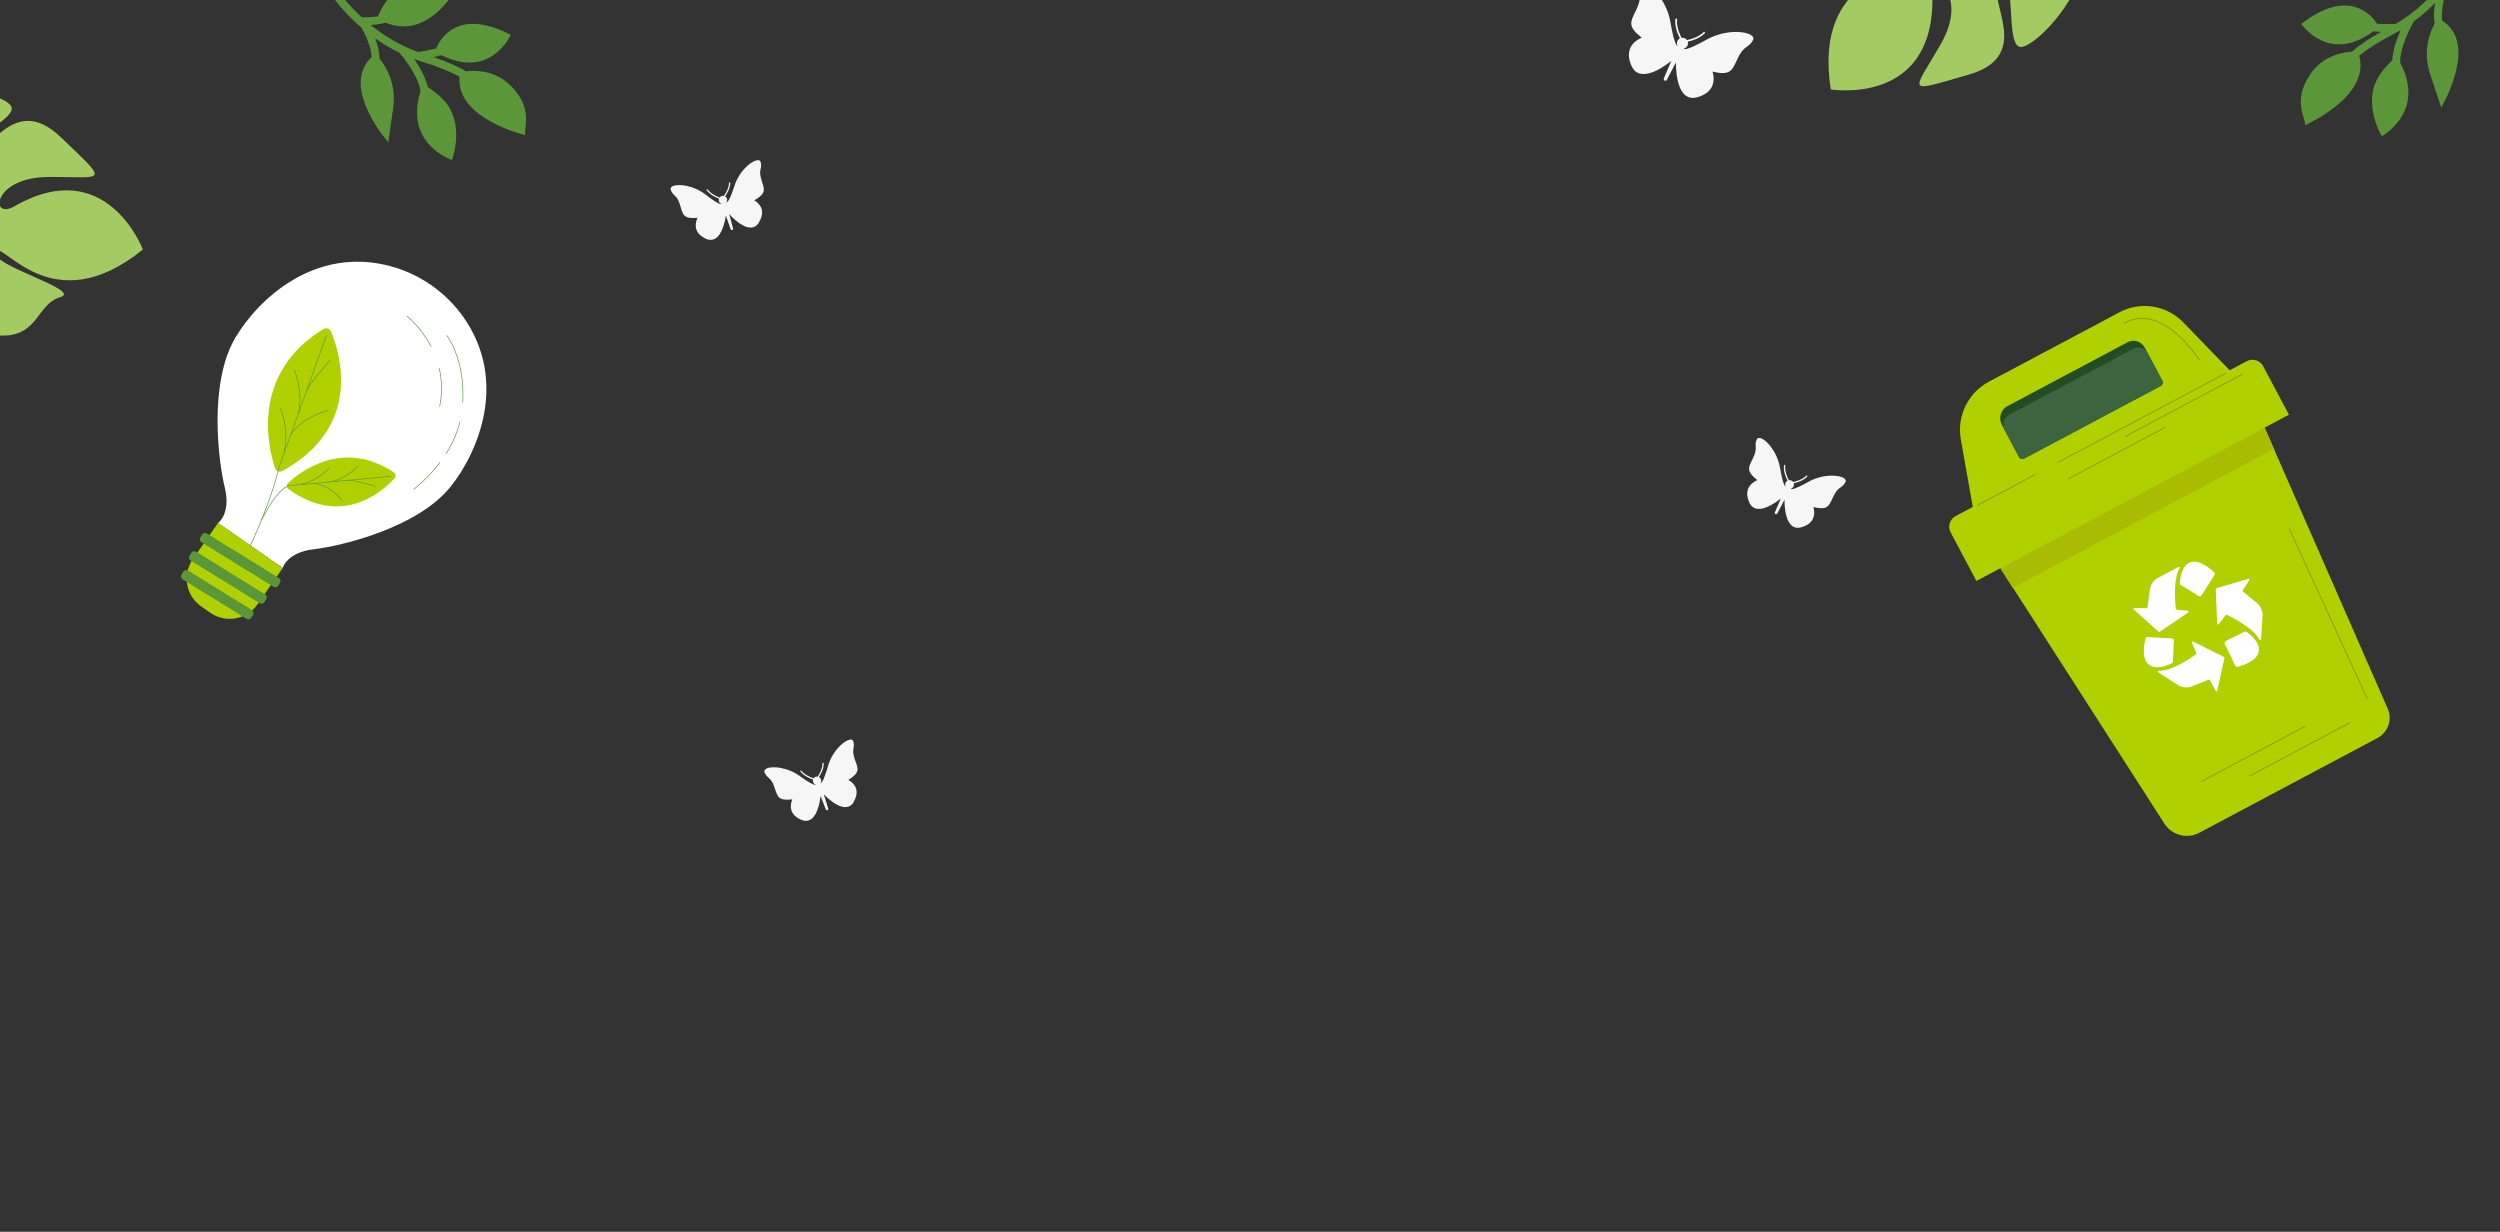 <svg width="1920" height="946" viewBox="0 0 1920 946" fill="none" xmlns="http://www.w3.org/2000/svg">
<rect x="0" y="0" width="1920" height="946" fill="#333333" stroke="none"/>
<g clip-path="url(#clip0_126_494)">
<path d="M1515.2 389.893L1712.78 284.799L1676.76 247.58C1663.95 234.35 1643.95 231.19 1627.71 239.843L1527.45 293.158C1511.45 301.673 1502.75 319.531 1505.91 337.389L1515.2 389.91V389.893Z" fill="#B1D000"/>
<path d="M1535.91 435.765L1662.23 632.499C1667.99 641.497 1679.69 644.554 1689.14 639.528L1825.96 566.748C1834.04 562.448 1837.44 552.655 1833.77 544.279L1737.19 323.814L1535.91 435.748V435.765Z" fill="#B1D000"/>
<path d="M1648.57 467.112L1639.15 466.904C1638.51 466.904 1638.22 467.664 1638.68 468.096L1657.86 485.194C1658.08 485.401 1658.43 485.419 1658.69 485.246L1680.66 470.324C1681.18 469.961 1680.97 469.15 1680.35 469.08L1671.62 468.2C1671.31 468.165 1671.05 467.941 1671.01 467.612C1670.62 464.158 1668.72 444.728 1674.02 436.317C1674.4 435.73 1673.76 435.039 1673.14 435.367L1657.41 443.727C1653.96 445.557 1651.61 448.96 1651.09 452.828L1649.26 466.524C1649.21 466.87 1648.92 467.129 1648.57 467.112Z" fill="white"/>
<path d="M1674.93 449.374C1674.38 449.046 1674.07 448.442 1674.1 447.803C1674.27 444.504 1675.38 434.279 1682.21 431.81C1688.93 429.392 1697.49 436.68 1700.41 439.426C1701.01 439.996 1701.12 440.911 1700.67 441.62L1690.83 457.146C1690.31 457.958 1689.26 458.2 1688.45 457.699L1674.95 449.374H1674.93Z" fill="white"/>
<path d="M1722.42 453.416L1727.54 445.505C1727.89 444.97 1727.39 444.296 1726.78 444.486L1702.17 451.792C1701.87 451.878 1701.67 452.155 1701.69 452.466L1702.79 479.011C1702.82 479.65 1703.62 479.892 1704.02 479.391L1709.37 472.414C1709.56 472.155 1709.9 472.068 1710.18 472.206C1713.32 473.692 1730.84 482.31 1735.21 491.239C1735.52 491.861 1736.43 491.688 1736.48 490.997L1737.66 473.225C1737.92 469.322 1736.28 465.54 1733.26 463.053L1722.59 454.296C1722.33 454.072 1722.26 453.692 1722.45 453.398L1722.42 453.416Z" fill="white"/>
<path d="M1723.59 485.177C1724.16 484.883 1724.83 484.935 1725.37 485.298C1728.08 487.18 1736.19 493.501 1734.69 500.617C1733.22 507.594 1722.5 511.049 1718.64 512.085C1717.82 512.292 1717 511.895 1716.63 511.152L1708.62 494.607C1708.21 493.743 1708.55 492.707 1709.42 492.292L1723.61 485.194L1723.59 485.177Z" fill="white"/>
<path d="M1697.2 522.292L1701.62 530.617C1701.91 531.17 1702.74 531.066 1702.88 530.444L1708.4 505.349C1708.47 505.039 1708.31 504.728 1708.04 504.59L1684.29 492.707C1683.72 492.431 1683.11 493.001 1683.35 493.588L1686.88 501.636C1687 501.93 1686.93 502.258 1686.67 502.448C1683.84 504.486 1667.84 515.643 1657.91 515.142C1657.22 515.108 1656.93 515.988 1657.51 516.368L1672.48 526.005C1675.78 528.113 1679.87 528.51 1683.51 527.076L1696.33 521.981C1696.66 521.861 1697.02 521.981 1697.18 522.292H1697.2Z" fill="white"/>
<path d="M1668.85 507.957C1668.82 508.596 1668.46 509.166 1667.89 509.443C1664.92 510.911 1655.48 514.952 1649.97 510.168C1644.57 505.505 1646.74 494.451 1647.71 490.565C1647.92 489.754 1648.66 489.218 1649.49 489.27L1667.84 490.272C1668.79 490.324 1669.53 491.135 1669.49 492.085L1668.84 507.94L1668.85 507.957Z" fill="white"/>
<path d="M1757.9 318.495L1517.87 446.162L1498.09 408.908C1495.68 404.366 1497.4 398.719 1501.94 396.318L1725.52 277.39C1730.06 274.972 1735.71 276.699 1738.11 281.241L1757.89 318.495H1757.9Z" fill="#B1D000"/>
<path d="M1541.74 311.883L1633.93 262.86C1638.68 260.331 1644.59 262.139 1647.12 266.897L1660.51 292.107C1661.36 293.708 1660.75 295.694 1659.15 296.545L1554.83 352.019C1553.23 352.87 1551.25 352.263 1550.4 350.662L1537.38 326.154C1534.65 321.014 1536.61 314.615 1541.74 311.883Z" fill="#224C23"/>
<path d="M1543.34 318.377L1638.31 267.871C1642.32 265.739 1647.32 267.268 1649.45 271.279L1660.76 292.569C1661.47 293.912 1660.96 295.593 1659.61 296.306L1554.4 352.259C1553.06 352.973 1551.38 352.458 1550.66 351.116L1539.67 330.421C1537.36 326.074 1539.01 320.679 1543.36 318.369L1543.34 318.377Z" fill="#3C643E"/>
<path d="M1746.39 344.816L1545.84 451.482L1536.29 436.49L1739.26 328.529L1746.39 344.816Z" fill="#AABC02"/>
<path d="M1562.99 364.471L1519.1 387.821" stroke="#89960B" stroke-width="0.67" stroke-miterlimit="10" stroke-linecap="round"/>
<path d="M1709.33 286.63L1580.41 355.196" stroke="#89960B" stroke-width="0.67" stroke-miterlimit="10" stroke-linecap="round"/>
<path d="M1722.43 287.2L1632.26 335.162" stroke="#89960B" stroke-width="0.67" stroke-miterlimit="10" stroke-linecap="round"/>
<path d="M1663.12 328.029L1588.54 367.7" stroke="#89960B" stroke-width="0.67" stroke-miterlimit="10" stroke-linecap="round"/>
<path d="M1631.38 248.392C1631.38 248.392 1656.1 229.169 1689.24 276.509" stroke="#89960B" stroke-width="0.67" stroke-miterlimit="10" stroke-linecap="round"/>
<path d="M1758.15 406.007L1818.02 536.611" stroke="#89960B" stroke-width="0.67" stroke-miterlimit="10" stroke-linecap="round"/>
<path d="M1727.65 595.988L1804.63 555.039" stroke="#89960B" stroke-width="0.67" stroke-miterlimit="10" stroke-linecap="round"/>
<path d="M1690.64 600.202L1770.4 557.768" stroke="#89960B" stroke-width="0.67" stroke-miterlimit="10" stroke-linecap="round"/>
<path d="M1337.07 -325.608C1337.07 -325.608 1361.83 -181.378 1287.71 -117.492C1228.33 -66.318 1228.73 -30.74 1243.76 -12.847C1267.05 14.873 1360.7 -43.849 1382.16 -224.434C1403.61 -405.02 1337.09 -325.591 1337.09 -325.591L1337.07 -325.608Z" fill="#5B9739"/>
<path d="M1421.86 -82.537C1421.86 -82.537 1427.28 -125.956 1452.19 -135.852C1477.1 -145.749 1505.89 -96.284 1502.75 -115.403C1499.6 -134.522 1463.6 -147.873 1463.6 -147.873C1463.6 -147.873 1465.12 -160.653 1501.54 -171.759C1537.96 -182.847 1555.94 -116.008 1555.94 -116.008C1670.75 -107.39 1613.92 -37.459 1604.95 -32.416C1595.97 -27.373 1569.17 -72.658 1566.06 -66.578C1562.95 -60.516 1589.88 -42.019 1595.7 -24.713C1601.51 -7.408 1566.99 33.11 1553.1 35.994C1539.2 38.879 1549.64 -17.77 1536.7 -10.258C1523.75 -2.745 1563.14 42.402 1512.57 57.117C1461.99 71.832 1468.79 71.728 1490.46 33.974C1512.12 -3.764 1484.16 -22.157 1484.12 -0.085C1483.98 81.59 1406.05 68.671 1406.05 68.671C1391.9 -20.845 1467.36 -20.862 1461.06 -30.223C1454.78 -39.566 1401.53 13.749 1406.12 -4.748C1410.71 -23.245 1387.08 -34.575 1404.5 -60.602C1421.93 -86.63 1483.26 -67.977 1480.51 -87.597C1477.77 -107.217 1421.86 -82.554 1421.86 -82.554V-82.537ZM1544.31 -31.605C1548.33 -17.494 1558.22 -9.688 1564.13 -15.024C1570.03 -20.361 1555.01 -45.128 1555.01 -45.128C1546.73 -51.863 1540.27 -45.715 1544.31 -31.605ZM1468.22 -53.884C1484.88 -49.618 1491.01 -51.829 1495.48 -55.421C1495.48 -55.421 1482.67 -66.596 1471.3 -63.694C1459.9 -60.792 1451.57 -58.167 1468.22 -53.884ZM1517.26 -123.244C1524.58 -117.182 1530.57 -108.84 1533.81 -116.82C1533.81 -116.82 1531.66 -133.192 1521.71 -134.712C1511.76 -136.232 1509.94 -129.307 1517.26 -123.244Z" fill="#A4CA62"/>
<path d="M-29.133 253.553C-29.133 253.553 -69.445 270.568 -90.469 253.946C-111.493 237.324 -83.052 187.658 -98.039 199.938C-113.025 212.218 -106.584 250.076 -106.584 250.076C-106.584 250.076 -118.412 255.15 -146.24 229.162C-174.052 203.165 -125.161 154.169 -125.161 154.169C-175.099 50.438 -86.126 64.683 -77.271 69.935C-68.415 75.186 -94.23 121.044 -87.411 120.695C-80.608 120.354 -78.052 87.786 -65.974 74.096C-53.895 60.406 -1.545 70.043 7.901 80.635C17.346 91.226 -36.935 110.507 -23.956 117.962C-10.976 125.416 8.427 68.731 46.457 105.172C84.488 141.614 80.998 135.776 37.47 135.893C-6.042 136.001 -7.99 169.414 11.142 158.408C81.944 117.69 109.722 191.642 109.722 191.642C39.276 248.657 1.529 183.311 -3.428 193.448C-8.378 203.561 64.42 223.019 46.105 228.291C27.79 233.564 29.793 259.693 -1.455 257.624C-32.712 255.539 -47.223 193.102 -62.842 205.288C-78.461 217.475 -29.148 253.561 -29.148 253.561L-29.133 253.553ZM-46.249 122.043C-36.04 111.505 -34.224 99.036 -41.798 96.592C-49.371 94.148 -63.311 119.536 -63.311 119.536C-65.002 130.079 -56.449 132.596 -46.249 122.043ZM-27.5 199.075C-32.134 182.517 -37.113 178.316 -42.459 176.24C-42.459 176.24 -45.733 192.919 -37.532 201.319C-29.323 209.734 -22.881 215.642 -27.5 199.075ZM-112.087 191.287C-110.497 181.918 -106.267 172.56 -114.8 173.739C-114.8 173.739 -127.9 183.794 -124.246 193.164C-120.582 202.549 -113.678 200.656 -112.087 191.287Z" fill="#A4CA62"/>
<path d="M299.656 204.365C322.268 210.358 342.291 224.278 355.806 243.397C390.483 292.482 367.354 347.317 345.847 374.018C320.542 405.434 261.993 419.372 241.09 421.807C220.204 424.242 217.115 436.228 217.115 436.228L192.276 418.957L167.438 401.686C167.438 401.686 177.587 394.605 172.582 374.173C167.576 353.725 160.206 293.95 180.798 259.269C198.3 229.788 241.608 188.959 299.674 204.365H299.656Z" fill="white"/>
<path d="M217.115 436.228L197.8 464.035C189.584 475.865 173.393 478.853 161.656 470.684L154.475 465.693C142.738 457.523 139.872 441.323 148.089 429.475L167.403 401.669L217.115 436.228Z" fill="#B1D000"/>
<path d="M154.731 416.477L210.008 450.637C211.273 451.419 212.932 451.026 213.714 449.76L215.047 447.6C215.829 446.334 215.436 444.674 214.171 443.892L158.894 409.732C157.629 408.95 155.969 409.343 155.188 410.609L153.855 412.769C153.073 414.035 153.465 415.695 154.731 416.477Z" fill="#5B9739"/>
<path d="M146.437 430.48L199.452 463.242C200.717 464.024 202.377 463.631 203.158 462.365L204.491 460.205C205.273 458.939 204.881 457.279 203.615 456.497L150.6 423.735C149.334 422.953 147.675 423.346 146.894 424.612L145.561 426.772C144.779 428.038 145.171 429.698 146.437 430.48Z" fill="#5B9739"/>
<path d="M140.291 444.984L189.282 475.26C190.548 476.041 192.207 475.649 192.988 474.383L194.321 472.223C195.103 470.957 194.711 469.297 193.445 468.515L144.454 438.239C143.188 437.457 141.529 437.85 140.748 439.116L139.415 441.276C138.633 442.542 139.025 444.202 140.291 444.984Z" fill="#5B9739"/>
<path d="M211.177 359.476C205.878 343.345 192.362 286.955 248.357 252.689C250.463 251.411 253.207 252.257 254.156 254.537C260.802 270.254 279.323 327.214 216.925 361.704C214.715 362.93 211.936 361.877 211.159 359.476H211.177Z" fill="#B1D000"/>
<path d="M192.259 418.957C192.259 418.957 207.794 386.591 214.284 358.941L250.739 257.404" stroke="#5B9739" stroke-width="0.5" stroke-miterlimit="10" stroke-linecap="round"/>
<path d="M253.259 276.938C253.259 276.938 239.986 291.687 235.584 299.545" stroke="#5B9739" stroke-width="0.5" stroke-miterlimit="10" stroke-linecap="round"/>
<path d="M226.073 284.174C226.073 284.174 233.237 301.238 229.025 317.611" stroke="#5B9739" stroke-width="0.5" stroke-miterlimit="10" stroke-linecap="round"/>
<path d="M252.017 315.193C252.017 315.193 232.615 319.804 223.433 333.759" stroke="#5B9739" stroke-width="0.5" stroke-miterlimit="10" stroke-linecap="round"/>
<path d="M215.251 313.155C215.251 313.155 222.414 330.219 218.203 346.591" stroke="#5B9739" stroke-width="0.5" stroke-miterlimit="10" stroke-linecap="round"/>
<path d="M221.188 371.065C230.129 362.654 262.977 336.54 302.539 362.827C304.023 363.811 304.299 365.883 303.108 367.196C294.84 376.367 263.167 405.918 221.499 375.521C220.032 374.45 219.859 372.308 221.188 371.048V371.065Z" fill="#B1D000"/>
<path d="M300.174 365.814L222.483 372.93C222.483 372.93 214.232 373.016 201.131 398.923" stroke="#5B9739" stroke-width="0.5" stroke-miterlimit="10" stroke-linecap="round"/>
<path d="M288.143 373.448C288.143 373.448 274.421 369.251 267.931 368.768" stroke="#5B9739" stroke-width="0.5" stroke-miterlimit="10" stroke-linecap="round"/>
<path d="M275.094 357.818C275.094 357.818 266.101 367.731 254.088 369.977" stroke="#5B9739" stroke-width="0.5" stroke-miterlimit="10" stroke-linecap="round"/>
<path d="M262.701 384.329C262.701 384.329 253.742 372.999 241.798 371.254" stroke="#5B9739" stroke-width="0.5" stroke-miterlimit="10" stroke-linecap="round"/>
<path d="M252.793 359.58C252.793 359.58 243.8 369.493 231.786 371.738" stroke="#5B9739" stroke-width="0.5" stroke-miterlimit="10" stroke-linecap="round"/>
<path d="M337.855 355.296C332.625 362.187 326.014 369.078 317.746 375.848" stroke="#5B9739" stroke-width="0.5" stroke-miterlimit="10" stroke-linecap="round"/>
<path d="M353.182 324.122C351.197 332.032 347.849 340.201 342.636 348.422" stroke="#5B9739" stroke-width="0.5" stroke-miterlimit="10" stroke-linecap="round"/>
<path d="M343.137 257.732C343.137 257.732 357.084 274.883 355.426 308.958" stroke="#5B9739" stroke-width="0.5" stroke-miterlimit="10" stroke-linecap="round"/>
<path d="M337.354 283C339.339 291.532 339.84 301.273 337.7 312.084" stroke="#5B9739" stroke-width="0.5" stroke-miterlimit="10" stroke-linecap="round"/>
<path d="M312.653 242.914C312.653 242.914 323.286 251.204 331.053 266.109" stroke="#5B9739" stroke-width="0.5" stroke-miterlimit="10" stroke-linecap="round"/>
<path d="M1383.35 404.972C1385.37 404.42 1386.97 403.694 1388.27 402.848C1388.27 402.848 1388.27 402.883 1388.23 402.9C1388.42 402.779 1388.56 402.658 1388.74 402.537C1388.98 402.364 1389.24 402.192 1389.46 402.002C1389.67 401.829 1389.84 401.656 1390.03 401.484C1390.46 401.086 1390.84 400.672 1391.17 400.24C1391.27 400.102 1391.39 399.964 1391.5 399.826C1391.65 399.584 1391.79 399.359 1391.93 399.118C1392.02 398.962 1392.12 398.789 1392.2 398.634C1392.33 398.392 1392.43 398.168 1392.52 397.926C1392.58 397.753 1392.65 397.58 1392.71 397.425C1392.79 397.183 1392.86 396.959 1392.91 396.717C1392.96 396.544 1393 396.389 1393.03 396.216C1393.09 395.974 1393.14 395.75 1393.17 395.525C1393.19 395.37 1393.21 395.214 1393.22 395.059C1393.24 394.834 1393.28 394.61 1393.29 394.385C1393.29 394.247 1393.29 394.126 1393.29 394.005C1393.29 393.556 1393.29 393.107 1393.26 392.693C1393.26 392.589 1393.26 392.468 1393.24 392.382C1393.22 392.192 1393.19 392.019 1393.17 391.846C1393.15 391.726 1393.14 391.587 1393.12 391.484C1393.1 391.328 1393.07 391.19 1393.03 391.052C1393.02 390.931 1392.98 390.827 1392.96 390.707C1392.93 390.586 1392.91 390.482 1392.88 390.361C1392.84 390.257 1392.83 390.171 1392.81 390.085C1392.79 389.998 1392.76 389.929 1392.74 389.86C1392.71 389.774 1392.69 389.705 1392.67 389.653C1392.67 389.601 1392.64 389.567 1392.64 389.532C1392.62 389.463 1392.6 389.428 1392.6 389.428C1403.56 392.019 1404.49 388.755 1407.52 382.365C1407.76 381.829 1408.03 381.294 1408.31 380.724C1409.9 377.546 1411.23 376.113 1412.45 375.128C1413.14 374.575 1413.82 374.144 1414.47 373.643C1414.56 373.591 1414.63 373.522 1414.71 373.453C1414.8 373.384 1414.9 373.297 1414.99 373.211C1415.09 373.125 1415.18 373.038 1415.28 372.935C1415.37 372.848 1415.46 372.779 1415.52 372.693C1415.63 372.589 1415.73 372.468 1415.85 372.33C1415.92 372.244 1416.01 372.157 1416.08 372.071C1416.2 371.916 1416.32 371.743 1416.46 371.57C1416.53 371.484 1416.58 371.398 1416.65 371.311C1416.65 371.294 1416.68 371.277 1416.7 371.259C1416.87 371 1417.04 370.707 1417.23 370.396C1419.01 367.27 1412.99 364.835 1404.82 365.353C1404.01 365.405 1403.17 365.491 1402.32 365.594C1400.61 365.819 1398.85 366.164 1397.06 366.665C1396.16 366.907 1395.26 367.201 1394.36 367.529C1393.91 367.684 1393.46 367.857 1393.02 368.047C1391.67 368.582 1390.34 369.221 1389.05 369.947H1389.01C1388.42 370.292 1387.86 370.603 1387.32 370.897C1387.18 370.966 1387.04 371.035 1386.92 371.121C1386.39 371.398 1385.89 371.674 1385.4 371.933C1385.32 371.985 1385.25 372.019 1385.16 372.054C1384.73 372.278 1384.33 372.486 1383.94 372.676C1383.85 372.727 1383.75 372.779 1383.66 372.814C1383.23 373.021 1382.83 373.228 1382.45 373.401C1382.37 373.436 1382.28 373.487 1382.19 373.522C1381.85 373.677 1381.52 373.833 1381.21 373.971L1381.07 374.04C1380.74 374.195 1380.42 374.334 1380.12 374.455C1380.05 374.489 1379.97 374.524 1379.9 374.541C1379.6 374.662 1379.33 374.765 1379.07 374.869L1378.98 374.904C1378.76 374.99 1378.53 375.076 1378.33 375.145C1378.28 375.163 1378.22 375.18 1378.17 375.197C1377.96 375.266 1377.76 375.335 1377.58 375.387C1377.55 375.387 1377.5 375.404 1377.46 375.422C1377.31 375.474 1377.15 375.508 1377.02 375.543H1376.93C1376.77 375.594 1376.64 375.629 1376.51 375.646H1376.43C1376.31 375.681 1376.19 375.698 1376.1 375.698C1376 375.698 1375.91 375.698 1375.82 375.698H1375.77C1375.77 375.698 1375.62 375.698 1375.57 375.681C1375.57 375.681 1375.46 375.646 1375.41 375.629C1375.41 375.629 1375.32 375.594 1375.31 375.56C1375.2 375.491 1375.19 375.404 1375.17 375.387C1376.12 375.145 1376.95 374.524 1377.41 373.574C1377.79 372.779 1377.83 371.933 1377.58 371.156C1380.4 370.534 1385.01 369.1 1387.98 366.026C1388.17 365.819 1388.17 365.491 1387.98 365.301C1387.77 365.111 1387.44 365.111 1387.25 365.301C1384.4 368.237 1379.79 369.619 1377.14 370.189C1376.81 369.722 1376.39 369.342 1375.84 369.083C1375.19 368.772 1374.46 368.686 1373.79 368.807C1372.58 366.458 1370.58 361.795 1371.11 357.563C1371.15 357.287 1370.96 357.028 1370.66 356.994C1370.39 356.959 1370.13 357.149 1370.09 357.443C1369.52 361.916 1371.53 366.665 1372.8 369.152C1372.2 369.48 1371.68 369.981 1371.35 370.655C1370.91 371.605 1370.94 372.641 1371.35 373.522C1371.32 373.539 1371.28 373.574 1371.25 373.591H1371.22C1371.22 373.591 1371.11 373.522 1371.06 373.47C1371.06 373.47 1371.03 373.436 1371.01 373.418C1370.96 373.366 1370.92 373.332 1370.87 373.263C1370.85 373.228 1370.82 373.194 1370.8 373.159C1370.75 373.09 1370.7 373.021 1370.65 372.935C1370.61 372.9 1370.59 372.848 1370.56 372.814C1370.49 372.71 1370.42 372.572 1370.35 372.434C1370.34 372.399 1370.32 372.365 1370.3 372.33C1370.21 372.14 1370.11 371.933 1370.02 371.691C1370.01 371.639 1369.97 371.57 1369.96 371.518C1369.87 371.328 1369.8 371.104 1369.71 370.879C1369.68 370.776 1369.64 370.672 1369.61 370.569C1369.52 370.344 1369.46 370.085 1369.37 369.826C1369.33 369.705 1369.3 369.601 1369.27 369.48C1369.16 369.118 1369.06 368.738 1368.94 368.323C1368.94 368.271 1368.92 368.237 1368.9 368.185C1368.78 367.702 1368.64 367.183 1368.52 366.613C1368.49 366.475 1368.45 366.303 1368.42 366.164C1368.32 365.733 1368.21 365.266 1368.13 364.783C1368.07 364.575 1368.04 364.351 1367.99 364.126C1367.88 363.643 1367.78 363.125 1367.68 362.572C1367.63 362.348 1367.59 362.123 1367.54 361.881C1367.4 361.087 1367.25 360.258 1367.09 359.36C1366.35 354.938 1364.76 350.862 1362.83 347.408C1362.19 346.251 1361.5 345.18 1360.79 344.178C1360.34 343.557 1359.89 342.952 1359.44 342.382C1359.17 342.054 1358.91 341.726 1358.63 341.415C1354.49 336.683 1350.23 334.818 1349.1 337.667C1348.97 338.03 1348.85 338.375 1348.74 338.686C1348.71 338.79 1348.69 338.894 1348.66 338.997C1348.6 339.204 1348.55 339.412 1348.5 339.602C1348.48 339.723 1348.45 339.826 1348.43 339.947C1348.4 340.102 1348.38 340.275 1348.36 340.413C1348.36 340.534 1348.33 340.655 1348.33 340.759C1348.33 340.897 1348.31 341.018 1348.31 341.156C1348.31 341.277 1348.31 341.398 1348.31 341.519C1348.31 341.622 1348.31 341.709 1348.31 341.812C1348.31 342.641 1348.41 343.419 1348.41 344.317C1348.41 345.888 1348.14 347.823 1346.65 351.052C1346.39 351.639 1346.12 352.175 1345.88 352.71C1342.79 359.083 1340.84 361.847 1349.71 368.772L1349.62 368.807C1349.62 368.807 1349.47 368.876 1349.36 368.911H1349.35C1348.28 369.342 1345.22 370.793 1343.36 373.833C1341.84 376.285 1341.13 379.774 1342.93 384.593C1343.06 384.99 1343.24 385.387 1343.41 385.784C1343.6 386.199 1343.79 386.579 1344 386.941C1344.2 387.304 1344.41 387.632 1344.63 387.926C1350.87 396.095 1365.31 384.783 1367.71 382.814L1363.1 393.47C1362.88 393.988 1363.1 394.575 1363.6 394.817C1364.1 395.059 1364.71 394.852 1364.97 394.351L1370.51 383.677C1370.51 383.677 1369.7 407.062 1382.09 405.249H1382.14C1382.56 405.18 1382.97 405.093 1383.4 404.972H1383.35Z" fill="#F6F6F6"/>
<path d="M582.807 170.851C583.877 169.158 584.516 167.604 584.896 166.171C584.896 166.171 584.896 166.205 584.896 166.222C584.947 166.015 584.965 165.842 585.016 165.635C585.086 165.359 585.155 165.065 585.189 164.789C585.224 164.547 585.224 164.305 585.258 164.063C585.293 163.511 585.293 162.958 585.258 162.457C585.258 162.285 585.258 162.112 585.224 161.956C585.189 161.68 585.12 161.438 585.068 161.179C585.034 161.006 584.999 160.817 584.947 160.661C584.878 160.419 584.792 160.195 584.706 159.953C584.637 159.798 584.585 159.625 584.516 159.469C584.412 159.245 584.326 159.038 584.205 158.83C584.136 158.675 584.05 158.537 583.964 158.399C583.843 158.209 583.739 158.001 583.601 157.829C583.515 157.708 583.428 157.587 583.342 157.466C583.204 157.293 583.083 157.103 582.945 156.948C582.859 156.844 582.79 156.775 582.704 156.672C582.41 156.343 582.134 156.05 581.84 155.773C581.771 155.704 581.685 155.635 581.616 155.566C581.478 155.445 581.357 155.342 581.219 155.238C581.133 155.169 581.029 155.083 580.943 155.013C580.822 154.927 580.719 154.841 580.598 154.754C580.511 154.685 580.408 154.616 580.322 154.564C580.218 154.495 580.132 154.444 580.045 154.374C579.959 154.323 579.89 154.271 579.804 154.219C579.735 154.167 579.666 154.133 579.614 154.098C579.545 154.046 579.493 154.029 579.424 153.994C579.389 153.977 579.355 153.96 579.32 153.943C579.251 153.908 579.217 153.891 579.217 153.891C588.589 148.606 587.14 145.704 585.12 139.262C584.947 138.727 584.775 138.174 584.619 137.587C583.67 134.323 583.687 132.458 583.912 130.972C584.033 130.126 584.222 129.401 584.361 128.623C584.361 128.537 584.395 128.433 584.412 128.347C584.412 128.226 584.447 128.123 584.447 128.002C584.447 127.881 584.464 127.76 584.481 127.622C584.481 127.518 584.481 127.397 584.481 127.294C584.481 127.138 584.481 126.983 584.481 126.827C584.481 126.724 584.481 126.603 584.481 126.499C584.481 126.309 584.447 126.119 584.43 125.912C584.43 125.808 584.412 125.705 584.395 125.601C584.395 125.584 584.395 125.549 584.395 125.532C584.343 125.238 584.292 124.927 584.205 124.582C583.428 121.231 577.629 123.425 572.226 129.072C571.691 129.642 571.156 130.23 570.621 130.869C569.568 132.129 568.55 133.528 567.617 135.031C567.151 135.791 566.703 136.568 566.288 137.38C566.081 137.777 565.874 138.191 565.684 138.606C565.097 139.85 564.562 141.162 564.131 142.527V142.561C563.906 143.183 563.717 143.753 563.527 144.323C563.475 144.461 563.44 144.599 563.389 144.737C563.199 145.273 563.026 145.791 562.853 146.292C562.819 146.378 562.802 146.464 562.767 146.533C562.612 146.965 562.456 147.38 562.318 147.777C562.284 147.863 562.249 147.967 562.215 148.053C562.059 148.485 561.904 148.882 561.749 149.262L561.645 149.521C561.507 149.849 561.369 150.178 561.248 150.471L561.196 150.609C561.058 150.938 560.92 151.231 560.799 151.507C560.765 151.577 560.73 151.646 560.696 151.715C560.575 151.991 560.454 152.25 560.333 152.475L560.299 152.544C560.195 152.751 560.092 152.958 559.988 153.131C559.971 153.183 559.936 153.235 559.919 153.269C559.816 153.459 559.712 153.632 559.626 153.787L559.557 153.891C559.47 154.029 559.401 154.15 559.315 154.254L559.263 154.323C559.177 154.444 559.108 154.547 559.022 154.651L558.97 154.72C558.901 154.806 558.832 154.893 558.763 154.962C558.763 154.962 558.625 155.1 558.573 155.152L558.538 155.186C558.538 155.186 558.435 155.273 558.383 155.307C558.383 155.307 558.297 155.359 558.245 155.376C558.245 155.376 558.159 155.411 558.124 155.411C558.003 155.428 557.934 155.376 557.917 155.376C558.435 154.599 558.625 153.615 558.331 152.665C558.089 151.87 557.554 151.248 556.881 150.851C558.452 148.589 560.765 144.599 560.868 140.523C560.868 140.247 560.661 140.022 560.385 140.022C560.109 140.022 559.885 140.229 559.885 140.506C559.781 144.409 557.434 148.364 555.932 150.488C555.414 150.368 554.862 150.368 554.309 150.54C553.636 150.748 553.084 151.162 552.687 151.68C550.322 150.817 545.886 148.83 543.521 145.514C543.366 145.29 543.055 145.238 542.831 145.394C542.606 145.549 542.555 145.86 542.71 146.084C545.213 149.59 549.683 151.646 552.204 152.561C551.979 153.183 551.945 153.874 552.152 154.564C552.445 155.514 553.153 156.222 554.016 156.585C554.016 156.62 553.999 156.671 553.981 156.706H553.964C553.964 156.706 553.861 156.741 553.792 156.741C553.774 156.741 553.757 156.741 553.722 156.741C553.671 156.741 553.602 156.741 553.515 156.741C553.481 156.741 553.446 156.741 553.395 156.723C553.325 156.723 553.239 156.689 553.136 156.672C553.084 156.672 553.049 156.654 552.998 156.637C552.877 156.602 552.756 156.551 552.618 156.499C552.583 156.499 552.549 156.482 552.514 156.464C552.324 156.395 552.134 156.309 551.893 156.205C551.841 156.188 551.789 156.153 551.737 156.119C551.548 156.032 551.358 155.929 551.151 155.825C551.064 155.773 550.978 155.722 550.874 155.67C550.667 155.566 550.443 155.428 550.219 155.29C550.115 155.238 550.029 155.169 549.925 155.117C549.614 154.927 549.286 154.737 548.941 154.513C548.907 154.495 548.872 154.461 548.82 154.444C548.423 154.184 547.992 153.908 547.526 153.597C547.405 153.511 547.284 153.425 547.163 153.338C546.818 153.096 546.438 152.837 546.059 152.561C545.886 152.44 545.713 152.319 545.541 152.181C545.161 151.905 544.747 151.594 544.333 151.283C544.16 151.145 543.987 151.024 543.797 150.886C543.176 150.419 542.537 149.936 541.847 149.4C538.464 146.775 534.718 144.944 531.128 143.77C529.937 143.373 528.746 143.062 527.607 142.82C526.882 142.665 526.191 142.544 525.501 142.44C525.087 142.371 524.69 142.319 524.293 142.285C518.32 141.646 514.109 143.096 515.162 145.825C515.3 146.171 515.438 146.482 515.576 146.775C515.628 146.879 515.679 146.965 515.714 147.052C515.8 147.224 515.904 147.414 515.99 147.57C516.042 147.673 516.111 147.76 516.163 147.863C516.249 148.001 516.335 148.122 516.422 148.243C516.491 148.33 516.56 148.433 516.629 148.52C516.715 148.623 516.784 148.71 516.87 148.813C516.94 148.9 517.026 148.986 517.095 149.072C517.164 149.141 517.216 149.21 517.285 149.28C517.837 149.849 518.389 150.35 518.976 150.972C519.995 152.077 521.048 153.614 522.083 156.844C522.273 157.431 522.446 157.984 522.601 158.519C524.552 164.996 524.966 168.209 535.702 167.328L535.668 167.414C535.668 167.414 535.599 167.569 535.547 167.673C535.081 168.692 533.855 171.697 534.511 175.031C535.029 177.725 536.79 180.644 541.174 182.872C541.536 183.044 541.899 183.234 542.296 183.407C542.693 183.58 543.072 183.718 543.452 183.839H543.469C543.832 183.96 544.194 184.046 544.557 184.098C554.223 185.79 557.054 168.485 557.468 165.549L561.127 176.032C561.3 176.533 561.852 176.809 562.353 176.654C562.871 176.499 563.164 175.963 563.026 175.445L560.005 164.357C560.005 164.357 574.574 181.334 582.099 172.008L582.134 171.974C582.376 171.663 582.617 171.335 582.859 170.972L582.807 170.851Z" fill="#F6F6F6"/>
<path d="M306.851 40.545C309.008 43.118 321.557 58.507 322.938 70.061C310.216 110.838 347.12 122.841 347.12 122.841C352.816 106.054 350.659 89.992 343.616 80.389C339.042 74.154 332.552 69.439 328.513 66.866C326.891 59.37 322.144 51.27 318.001 45.277C319.986 46.003 321.971 46.711 324.042 47.35C337.299 51.374 346.499 55.364 352.954 58.904C349.951 91.305 403.391 103.74 403.391 103.74C402.286 97.453 409.484 83.653 392.827 66.382C380.745 53.861 365.503 53.878 358.012 54.828C352.178 51.409 344.169 47.661 333.053 43.878C335.141 43.412 337.143 42.894 338.852 42.341C377.102 61.339 392.24 26.746 392.24 26.746C352.16 5.969 338.404 29.129 334.986 37.194C330.032 38.524 323.317 39.578 321.056 39.906C306.454 34.708 294.233 26.901 284.705 19.181C288.243 18.991 292.369 18.507 296.149 17.402C328.358 30.683 348.933 -6.587 348.933 -6.587C309.353 -28.591 293.422 4.639 290.315 12.514C285.119 13.361 279.906 13.291 277.749 13.205C266.961 3.274 261.109 -5.102 260.988 -5.275L256 -1.855C256.552 -1.043 264.061 9.682 277.731 21.374C279.061 23.74 284.998 34.69 285.413 43.913C260.747 66.849 298.22 109.318 298.22 109.318L301.931 83.066C304.607 64.085 296.287 50.89 291.454 45.018C291.471 39.82 289.987 34.241 288.209 29.509C293.75 33.429 299.998 37.194 306.868 40.528L306.851 40.545Z" fill="#5B9739"/>
<path d="M1303.46 74.698C1306.01 74.007 1308.03 73.074 1309.67 72.021C1309.67 72.038 1309.65 72.055 1309.64 72.073C1309.86 71.917 1310.05 71.762 1310.28 71.606C1310.59 71.382 1310.91 71.174 1311.21 70.933C1311.47 70.725 1311.69 70.501 1311.92 70.276C1312.45 69.775 1312.93 69.24 1313.35 68.705C1313.49 68.532 1313.64 68.359 1313.76 68.187C1313.97 67.893 1314.12 67.582 1314.3 67.288C1314.42 67.081 1314.54 66.874 1314.64 66.667C1314.8 66.373 1314.92 66.062 1315.04 65.769C1315.13 65.561 1315.21 65.337 1315.28 65.13C1315.38 64.836 1315.47 64.542 1315.56 64.231C1315.61 64.024 1315.66 63.817 1315.71 63.593C1315.78 63.299 1315.83 63.005 1315.89 62.712C1315.92 62.504 1315.94 62.314 1315.95 62.107C1315.99 61.813 1316.02 61.537 1316.04 61.261C1316.04 61.088 1316.04 60.95 1316.04 60.777C1316.04 60.207 1316.04 59.655 1316.01 59.137C1316.01 58.998 1316.01 58.86 1315.97 58.739C1315.95 58.498 1315.92 58.273 1315.89 58.066C1315.87 57.91 1315.85 57.755 1315.82 57.599C1315.78 57.392 1315.75 57.219 1315.71 57.047C1315.68 56.891 1315.66 56.753 1315.63 56.615C1315.59 56.459 1315.56 56.321 1315.52 56.183C1315.49 56.045 1315.45 55.941 1315.44 55.821C1315.4 55.717 1315.38 55.613 1315.35 55.527C1315.32 55.423 1315.3 55.337 1315.26 55.268C1315.25 55.216 1315.23 55.164 1315.21 55.13C1315.18 55.043 1315.16 54.992 1315.16 54.992C1328.99 58.256 1330.18 54.145 1333.99 46.062C1334.3 45.389 1334.63 44.698 1334.99 43.99C1337 39.983 1338.67 38.17 1340.22 36.926C1341.1 36.218 1341.93 35.682 1342.76 35.044C1342.86 34.974 1342.95 34.888 1343.05 34.819C1343.17 34.733 1343.28 34.629 1343.4 34.525C1343.52 34.422 1343.64 34.301 1343.76 34.18C1343.87 34.076 1343.97 33.973 1344.07 33.869C1344.21 33.731 1344.35 33.575 1344.49 33.42C1344.59 33.316 1344.68 33.196 1344.78 33.092C1344.94 32.902 1345.09 32.695 1345.25 32.47C1345.33 32.367 1345.4 32.263 1345.49 32.142C1345.51 32.108 1345.52 32.09 1345.54 32.073C1345.76 31.745 1345.99 31.382 1346.21 30.985C1348.47 27.03 1340.86 23.973 1330.56 24.612C1329.52 24.681 1328.47 24.785 1327.4 24.923C1325.24 25.199 1323.01 25.648 1320.75 26.287C1319.63 26.598 1318.49 26.961 1317.35 27.375C1316.78 27.582 1316.21 27.79 1315.66 28.032C1313.97 28.722 1312.3 29.517 1310.64 30.432L1310.59 30.467C1309.84 30.881 1309.14 31.278 1308.45 31.641C1308.27 31.727 1308.1 31.831 1307.95 31.918C1307.27 32.28 1306.63 32.626 1306.03 32.937C1305.93 32.988 1305.82 33.04 1305.72 33.092C1305.18 33.368 1304.67 33.627 1304.17 33.886C1304.04 33.938 1303.92 34.007 1303.8 34.059C1303.27 34.335 1302.75 34.577 1302.27 34.802C1302.16 34.853 1302.04 34.905 1301.94 34.957C1301.51 35.164 1301.09 35.354 1300.7 35.527C1300.64 35.562 1300.58 35.579 1300.52 35.613C1300.09 35.803 1299.71 35.976 1299.33 36.132C1299.25 36.166 1299.14 36.218 1299.06 36.252C1298.69 36.408 1298.35 36.546 1298.02 36.667L1297.92 36.702C1297.62 36.805 1297.35 36.909 1297.09 36.995C1297.02 37.012 1296.95 37.047 1296.88 37.064C1296.62 37.151 1296.36 37.237 1296.14 37.306C1296.09 37.306 1296.04 37.341 1295.98 37.358C1295.78 37.41 1295.6 37.461 1295.43 37.513L1295.33 37.548C1295.14 37.6 1294.97 37.634 1294.81 37.651H1294.71C1294.55 37.686 1294.41 37.703 1294.29 37.721C1294.15 37.721 1294.05 37.721 1293.95 37.721H1293.9C1293.79 37.721 1293.71 37.721 1293.64 37.686C1293.64 37.686 1293.5 37.651 1293.45 37.634C1293.45 37.634 1293.34 37.582 1293.31 37.565C1293.17 37.479 1293.15 37.375 1293.15 37.34C1294.34 37.03 1295.4 36.252 1295.97 35.061C1296.45 34.059 1296.48 32.988 1296.19 32.004C1299.73 31.209 1305.55 29.413 1309.31 25.527C1309.55 25.268 1309.55 24.854 1309.31 24.612C1309.05 24.353 1308.64 24.37 1308.39 24.612C1304.8 28.325 1298.97 30.052 1295.62 30.778C1295.22 30.19 1294.67 29.707 1294 29.379C1293.17 28.981 1292.26 28.878 1291.41 29.033C1289.89 26.063 1287.35 20.191 1288.03 14.836C1288.08 14.474 1287.82 14.163 1287.46 14.111C1287.09 14.059 1286.78 14.318 1286.73 14.681C1286.02 20.329 1288.54 26.322 1290.15 29.465C1289.37 29.88 1288.72 30.518 1288.32 31.365C1287.75 32.556 1287.8 33.869 1288.32 34.992C1288.27 35.009 1288.23 35.061 1288.18 35.078H1288.15C1288.15 35.078 1288.03 34.992 1287.96 34.923C1287.94 34.923 1287.92 34.888 1287.91 34.871C1287.85 34.819 1287.78 34.75 1287.72 34.681C1287.68 34.646 1287.65 34.594 1287.63 34.56C1287.56 34.474 1287.51 34.387 1287.44 34.284C1287.4 34.232 1287.37 34.18 1287.34 34.128C1287.25 33.99 1287.16 33.835 1287.08 33.662C1287.06 33.61 1287.03 33.575 1287.01 33.524C1286.89 33.282 1286.78 33.023 1286.65 32.712C1286.61 32.643 1286.59 32.556 1286.56 32.487C1286.46 32.246 1286.35 31.969 1286.25 31.676C1286.21 31.555 1286.16 31.417 1286.11 31.296C1286.01 31.002 1285.9 30.691 1285.82 30.346C1285.77 30.208 1285.73 30.052 1285.68 29.897C1285.54 29.448 1285.4 28.964 1285.26 28.429C1285.26 28.36 1285.23 28.325 1285.21 28.256C1285.06 27.651 1284.88 26.978 1284.73 26.27C1284.69 26.08 1284.64 25.89 1284.59 25.7C1284.47 25.147 1284.33 24.577 1284.21 23.956C1284.16 23.679 1284.09 23.403 1284.04 23.109C1283.92 22.488 1283.78 21.831 1283.66 21.158C1283.61 20.864 1283.56 20.588 1283.49 20.277C1283.3 19.275 1283.11 18.239 1282.92 17.099C1281.99 11.52 1279.98 6.391 1277.53 2.021C1276.72 0.571 1275.86 -0.794 1274.96 -2.072C1274.41 -2.866 1273.84 -3.609 1273.25 -4.334C1272.91 -4.766 1272.56 -5.163 1272.22 -5.561C1266.99 -11.536 1261.6 -13.902 1260.18 -10.293C1260.01 -9.827 1259.86 -9.412 1259.74 -8.998C1259.7 -8.859 1259.67 -8.738 1259.63 -8.6C1259.56 -8.341 1259.49 -8.082 1259.44 -7.84C1259.41 -7.685 1259.39 -7.547 1259.36 -7.409C1259.32 -7.201 1259.29 -7.011 1259.27 -6.821C1259.25 -6.666 1259.24 -6.528 1259.22 -6.372C1259.22 -6.2 1259.2 -6.044 1259.18 -5.871C1259.18 -5.716 1259.18 -5.561 1259.18 -5.405C1259.18 -5.284 1259.18 -5.163 1259.18 -5.042C1259.2 -3.989 1259.3 -3.005 1259.3 -1.882C1259.3 0.104 1258.94 2.539 1257.08 6.615C1256.75 7.341 1256.4 8.032 1256.09 8.705C1252.19 16.736 1249.72 20.242 1260.93 28.981C1260.93 28.981 1260.87 28.981 1260.82 29.016H1260.81C1260.81 29.016 1260.62 29.085 1260.48 29.154H1260.44C1259.1 29.707 1255.23 31.538 1252.88 35.354C1250.98 38.446 1250.07 42.85 1252.33 48.947C1252.52 49.447 1252.71 49.948 1252.95 50.467C1253.18 50.985 1253.44 51.468 1253.69 51.935C1253.95 52.401 1254.23 52.815 1254.51 53.178C1262.38 63.489 1280.6 49.206 1283.62 46.719L1277.81 60.173C1277.53 60.812 1277.81 61.572 1278.45 61.883C1279.09 62.194 1279.84 61.934 1280.17 61.295L1287.16 47.824C1287.16 47.824 1286.13 77.34 1301.78 75.043C1301.8 75.043 1301.82 75.043 1301.84 75.043C1302.35 74.957 1302.89 74.853 1303.44 74.698H1303.46Z" fill="#F6F6F6"/>
<path d="M1853.85 16.367C1852.19 19.286 1842.65 36.695 1843.41 48.319C1863.32 86.108 1829.22 104.622 1829.22 104.622C1820.57 89.147 1819.76 72.965 1824.95 62.239C1828.32 55.279 1833.84 49.459 1837.35 46.194C1837.59 38.526 1840.78 29.701 1843.75 23.051C1841.94 24.122 1840.11 25.193 1838.19 26.177C1825.89 32.55 1817.57 38.146 1811.87 42.809C1820.71 74.139 1770.41 96.073 1770.41 96.073C1770.36 89.683 1760.76 77.438 1774 57.42C1783.6 42.896 1798.6 40.15 1806.14 39.735C1811.27 35.296 1818.45 30.167 1828.7 24.433C1826.56 24.364 1824.51 24.208 1822.73 23.984C1788.57 49.614 1767.41 18.371 1767.41 18.371C1803.05 -9.349 1820.78 10.927 1825.61 18.233C1830.72 18.647 1837.5 18.457 1839.82 18.371C1853.23 10.616 1863.83 0.703 1871.8 -8.624C1868.28 -8.157 1864.14 -7.898 1860.22 -8.296C1830.96 10.616 1803.95 -22.285 1803.95 -22.285C1838.87 -51.11 1860.56 -21.335 1865.07 -14.168C1870.33 -14.289 1875.44 -15.308 1877.55 -15.774C1886.35 -27.501 1890.6 -36.81 1890.67 -37L1896.19 -34.547C1895.79 -33.649 1890.36 -21.732 1879.05 -7.743C1878.17 -5.187 1874.32 6.678 1875.6 15.815C1904.03 33.88 1874.89 82.463 1874.89 82.463L1866.47 57.317C1860.37 39.148 1866.17 24.657 1869.85 18.008C1868.88 12.896 1869.33 7.145 1870.23 2.153C1865.48 7.024 1860.05 11.86 1853.88 16.385L1853.85 16.367Z" fill="#5B9739"/>
<path d="M655.667 615.798C656.669 614.071 657.255 612.482 657.583 611.048C657.583 611.048 657.583 611.083 657.583 611.1C657.635 610.893 657.652 610.703 657.687 610.513C657.739 610.219 657.79 609.943 657.825 609.666C657.86 609.407 657.842 609.183 657.86 608.941C657.877 608.371 657.86 607.836 657.79 607.335C657.773 607.162 657.756 606.989 657.739 606.834C657.687 606.558 657.618 606.316 657.549 606.057C657.497 605.884 657.463 605.711 657.411 605.539C657.324 605.297 657.238 605.072 657.152 604.848C657.083 604.692 657.014 604.52 656.945 604.381C656.841 604.174 656.738 603.967 656.617 603.76C656.53 603.622 656.444 603.483 656.358 603.345C656.237 603.155 656.116 602.965 655.978 602.793C655.892 602.672 655.788 602.551 655.702 602.43C655.564 602.257 655.426 602.084 655.288 601.929C655.201 601.843 655.115 601.756 655.029 601.67C654.735 601.359 654.425 601.065 654.131 600.806C654.062 600.737 653.976 600.668 653.907 600.599C653.769 600.478 653.631 600.375 653.493 600.271C653.389 600.202 653.303 600.116 653.216 600.046C653.096 599.96 652.975 599.874 652.871 599.805C652.768 599.736 652.681 599.684 652.595 599.615C652.491 599.546 652.405 599.494 652.319 599.442C652.232 599.39 652.163 599.338 652.077 599.304C652.008 599.269 651.939 599.217 651.87 599.183C651.801 599.148 651.732 599.114 651.68 599.079C651.646 599.062 651.611 599.045 651.577 599.027C651.508 598.993 651.473 598.976 651.473 598.976C660.656 593.363 659.102 590.513 656.841 584.14C656.651 583.604 656.461 583.069 656.272 582.482C655.219 579.252 655.15 577.387 655.322 575.902C655.426 575.055 655.581 574.33 655.685 573.535C655.685 573.449 655.702 573.346 655.719 573.259C655.719 573.138 655.736 573.035 655.754 572.914C655.754 572.793 655.754 572.655 655.771 572.534C655.771 572.43 655.771 572.309 655.771 572.206C655.771 572.05 655.771 571.895 655.754 571.739C655.754 571.636 655.754 571.515 655.736 571.411C655.719 571.221 655.685 571.031 655.65 570.824C655.65 570.72 655.616 570.617 655.598 570.513C655.598 570.496 655.598 570.461 655.598 570.444C655.547 570.15 655.478 569.84 655.374 569.511C654.476 566.178 648.763 568.596 643.568 574.434C643.05 575.021 642.532 575.643 642.031 576.282C641.03 577.577 640.064 579.01 639.183 580.547C638.752 581.325 638.32 582.119 637.94 582.931C637.751 583.345 637.561 583.76 637.371 584.192C636.819 585.47 636.352 586.782 635.955 588.164V588.198C635.766 588.82 635.593 589.408 635.42 589.977C635.386 590.116 635.334 590.254 635.3 590.392C635.127 590.945 634.972 591.463 634.816 591.964C634.782 592.05 634.764 592.136 634.73 592.223C634.592 592.654 634.454 593.069 634.316 593.466C634.281 593.553 634.247 593.656 634.212 593.76C634.074 594.192 633.919 594.589 633.781 594.986L633.694 595.245C633.573 595.591 633.453 595.919 633.332 596.212L633.28 596.35C633.159 596.679 633.038 596.989 632.918 597.266C632.883 597.335 632.866 597.404 632.831 597.473C632.71 597.749 632.607 598.008 632.503 598.25L632.469 598.337C632.365 598.561 632.279 598.751 632.193 598.941C632.175 598.993 632.141 599.045 632.124 599.096C632.037 599.286 631.934 599.459 631.847 599.615C631.83 599.649 631.813 599.684 631.796 599.718C631.727 599.856 631.64 599.977 631.571 600.098L631.537 600.167C631.45 600.288 631.381 600.409 631.312 600.495L631.26 600.565C631.191 600.651 631.122 600.737 631.053 600.824C631.053 600.824 630.933 600.962 630.863 601.014L630.829 601.048C630.829 601.048 630.725 601.134 630.674 601.169C630.674 601.169 630.587 601.238 630.536 601.255C630.536 601.255 630.449 601.29 630.415 601.29C630.294 601.307 630.225 601.273 630.208 601.255C630.691 600.461 630.846 599.477 630.518 598.527C630.242 597.732 629.69 597.128 629.017 596.765C630.501 594.451 632.659 590.375 632.624 586.281C632.624 586.005 632.4 585.798 632.124 585.798C631.847 585.798 631.64 586.022 631.64 586.299C631.692 590.202 629.483 594.243 628.067 596.42C627.532 596.316 626.98 596.35 626.445 596.54C625.789 596.765 625.254 597.197 624.874 597.732C622.475 596.955 617.987 595.141 615.501 591.912C615.329 591.705 615.035 591.653 614.811 591.825C614.604 591.998 614.552 592.292 614.725 592.516C617.348 595.936 621.905 597.819 624.442 598.648C624.253 599.287 624.235 599.977 624.477 600.651C624.805 601.601 625.53 602.274 626.41 602.603C626.41 602.637 626.41 602.689 626.393 602.723H626.376C626.376 602.723 626.272 602.758 626.203 602.758C626.186 602.758 626.169 602.758 626.134 602.758C626.082 602.758 626.013 602.758 625.927 602.758C625.892 602.758 625.858 602.758 625.806 602.758C625.737 602.758 625.651 602.723 625.547 602.706C625.495 602.706 625.461 602.689 625.409 602.672C625.288 602.637 625.167 602.603 625.029 602.551C624.995 602.551 624.96 602.533 624.926 602.516C624.736 602.447 624.529 602.361 624.304 602.274C624.253 602.257 624.201 602.223 624.149 602.205C623.959 602.119 623.769 602.033 623.545 601.929C623.459 601.894 623.355 601.843 623.269 601.791C623.062 601.687 622.837 601.566 622.595 601.445C622.492 601.394 622.388 601.342 622.285 601.273C621.974 601.1 621.646 600.91 621.284 600.703C621.249 600.686 621.215 600.651 621.163 600.634C620.749 600.392 620.317 600.116 619.851 599.822C619.73 599.753 619.592 599.666 619.471 599.58C619.109 599.356 618.729 599.114 618.332 598.837C618.159 598.717 617.97 598.596 617.797 598.475C617.4 598.216 616.986 597.922 616.554 597.629C616.364 597.508 616.192 597.387 616.002 597.249C615.363 596.817 614.707 596.35 614 595.832C610.53 593.345 606.715 591.635 603.073 590.599C601.865 590.254 600.674 589.977 599.518 589.77C598.793 589.649 598.085 589.546 597.395 589.459C596.98 589.408 596.583 589.373 596.186 589.338C590.197 588.924 586.037 590.513 587.193 593.207C587.349 593.553 587.487 593.863 587.642 594.14C587.694 594.243 587.746 594.312 587.798 594.416C587.901 594.589 587.987 594.762 588.091 594.917C588.16 595.021 588.212 595.107 588.281 595.193C588.367 595.314 588.453 595.452 588.54 595.556C588.609 595.642 588.678 595.729 588.747 595.815C588.833 595.919 588.902 596.005 588.989 596.091C589.075 596.178 589.144 596.264 589.23 596.35C589.299 596.42 589.368 596.489 589.437 596.54C590.007 597.093 590.594 597.559 591.198 598.181C592.251 599.252 593.356 600.755 594.529 603.932C594.736 604.502 594.926 605.055 595.099 605.573C597.274 611.981 597.826 615.176 608.511 613.898L608.476 613.984C608.476 613.984 608.407 614.14 608.373 614.243C607.941 615.279 606.836 618.319 607.613 621.635C608.234 624.312 610.099 627.162 614.552 629.234C614.914 629.407 615.294 629.563 615.691 629.718C616.088 629.873 616.485 630.012 616.865 630.115H616.882C617.262 630.219 617.624 630.288 617.97 630.34C627.687 631.687 629.88 614.278 630.19 611.324L634.229 621.652C634.419 622.153 634.972 622.412 635.472 622.222C635.973 622.05 636.249 621.497 636.094 620.996L632.676 610.029C632.676 610.029 647.848 626.454 655.046 616.868L655.081 616.834C655.322 616.523 655.547 616.178 655.754 615.798H655.667Z" fill="#F6F6F6"/>
</g>
<defs>
<clipPath id="clip0_126_494">
<rect width="1920" height="946" fill="white"/>
</clipPath>
</defs>
</svg>
